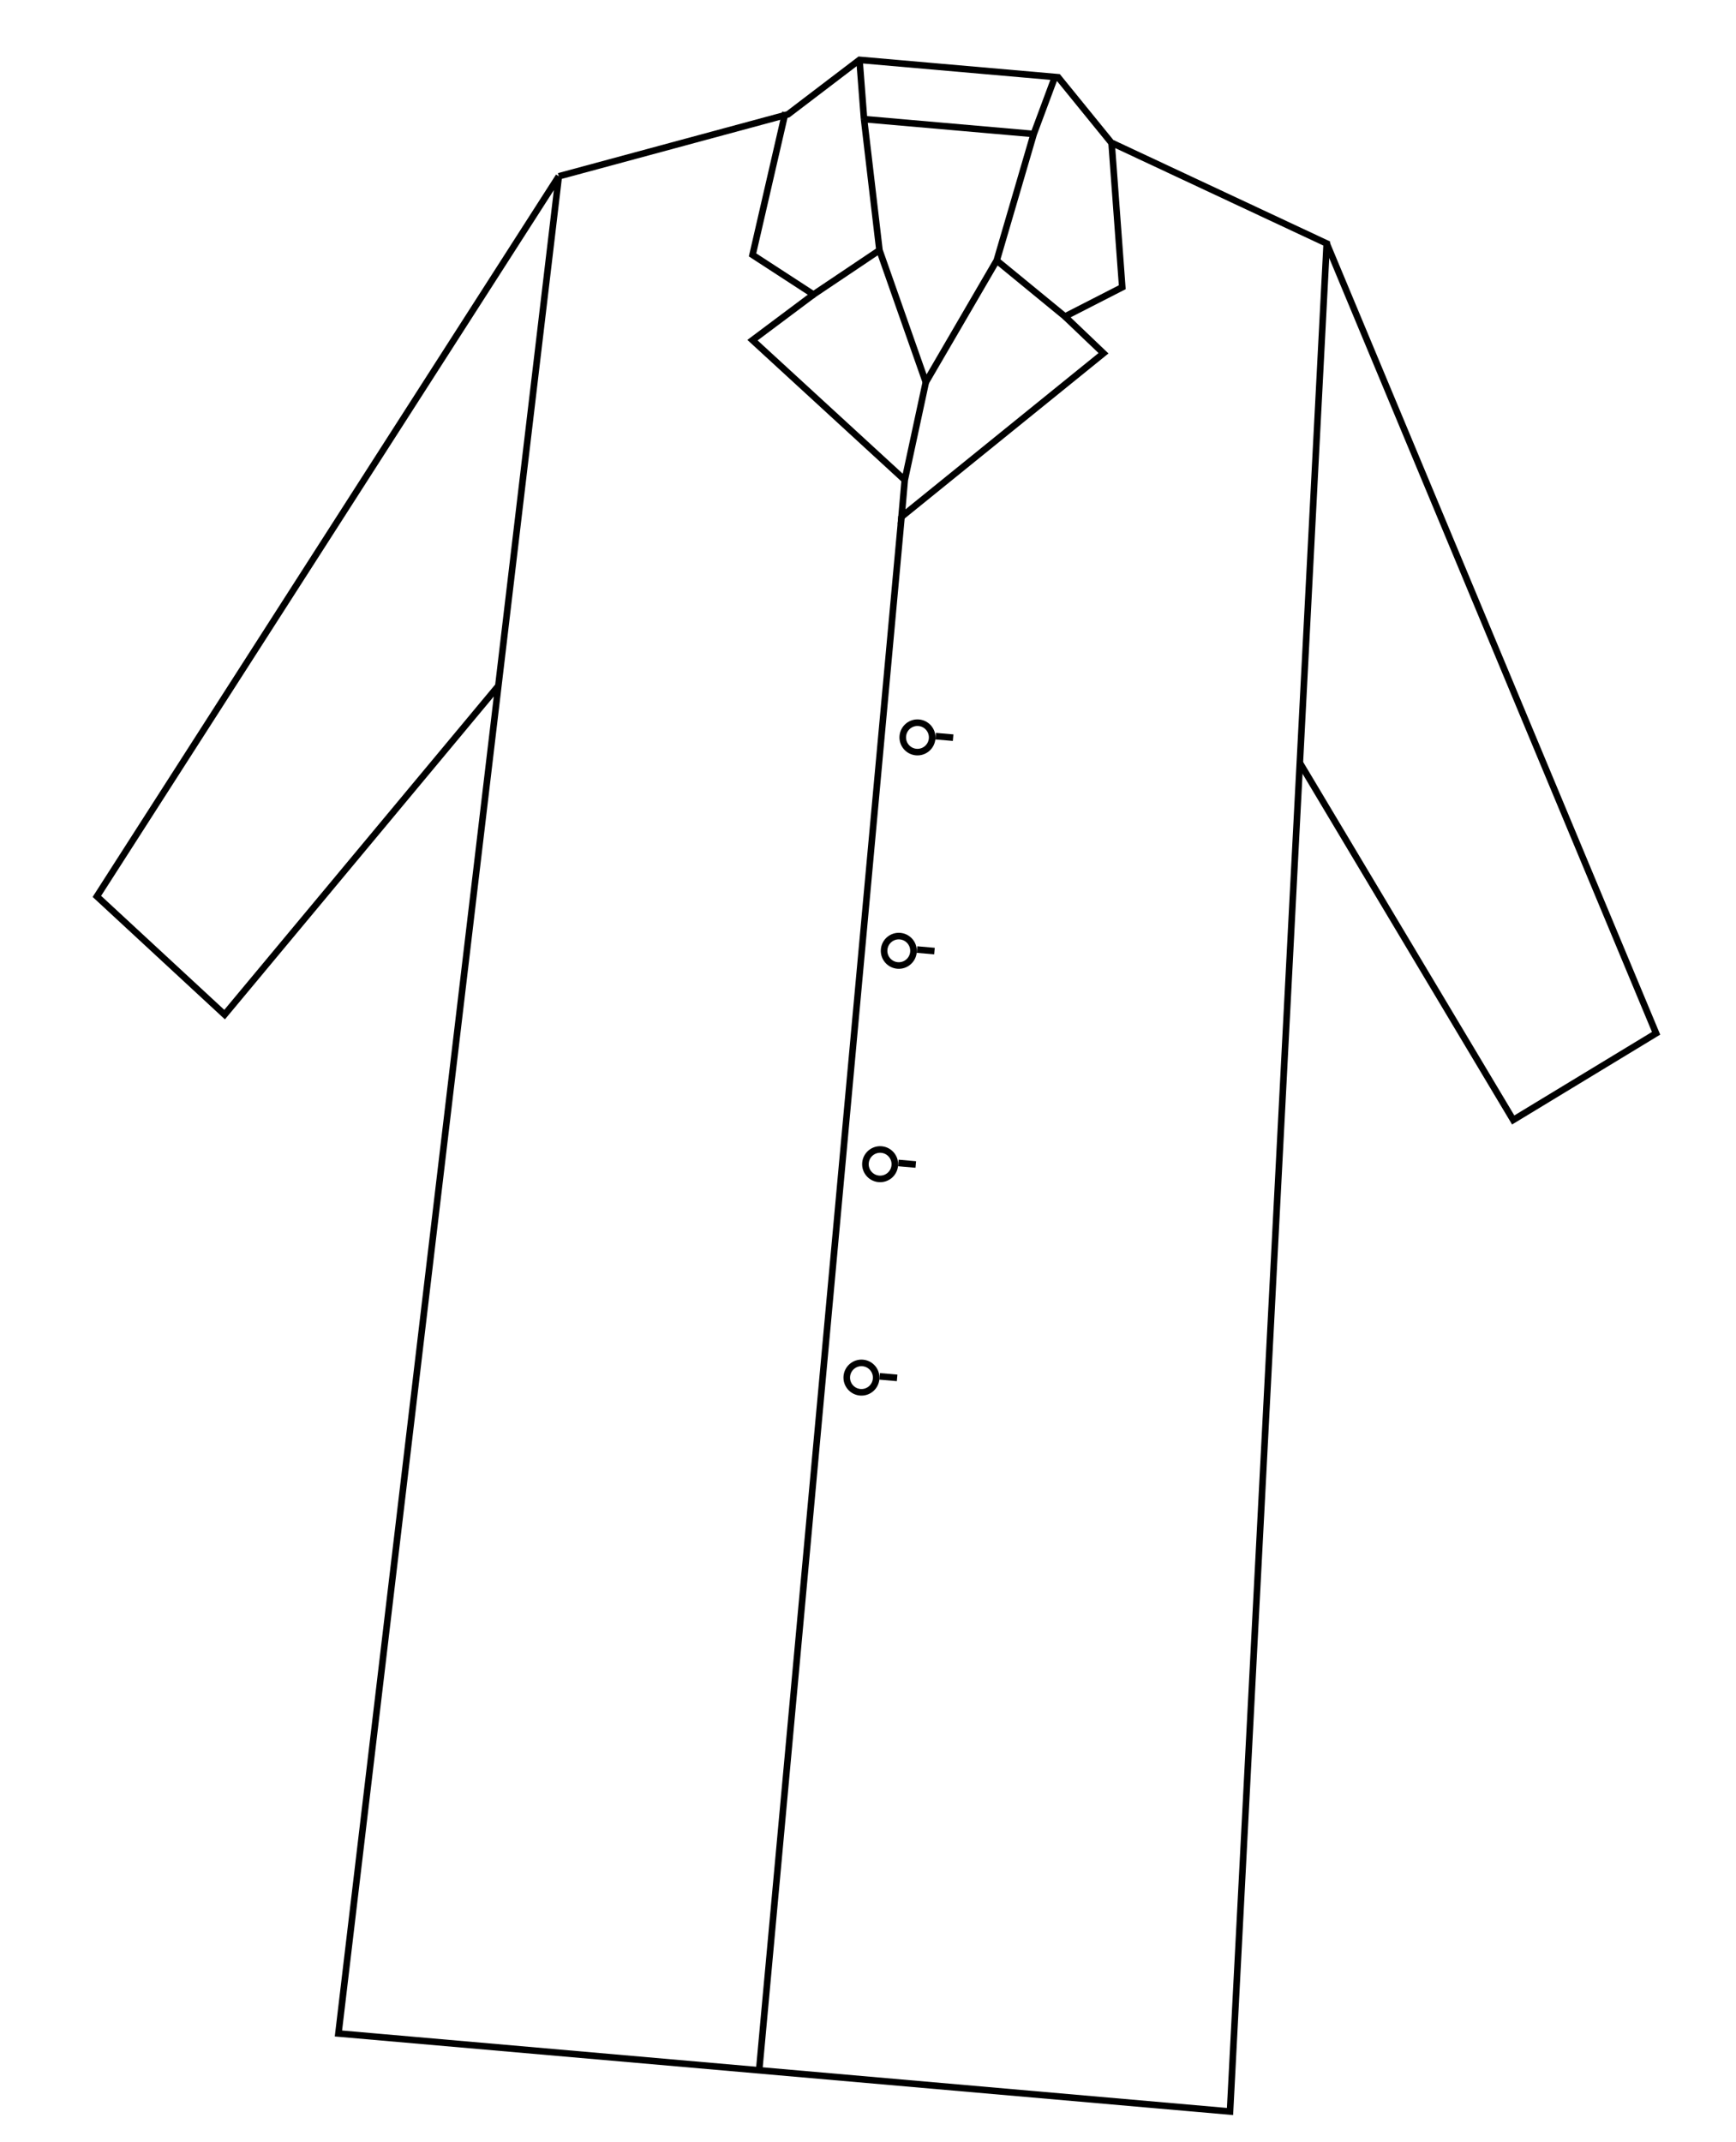<svg width="792" height="977" viewBox="0 0 792 977" fill="none" xmlns="http://www.w3.org/2000/svg">
<path d="M411.318 235.512L346.365 944.099" stroke="black" stroke-width="3"/>
<path d="M485.876 144.376L503.435 161.132L411.298 235.723L412.767 218.94M412.767 218.94L422.377 174.333M412.767 218.94L343.305 155.155L371.127 134.337" stroke="black" stroke-width="3"/>
<path d="M254.936 80.414L359.508 52.148L392.12 27.31L482.745 35.238L506.983 65.05L605.267 111.064L561.163 963.104L154.401 927.517L227.35 312.85M254.936 80.414L44.198 408.86L102.473 462.788L227.35 312.85M254.936 80.414L227.35 312.85" stroke="black" stroke-width="3"/>
<path d="M605.268 111.065L755.542 471.306L690.358 510.84L593.184 348.239" stroke="black" stroke-width="3"/>
<path d="M392.123 27.31L394.197 54.337M394.197 54.337L471.606 61.11M394.197 54.337L401.226 114.14M471.606 61.11L481.279 35.11M471.606 61.11L454.719 118.82M454.719 118.82L422.383 174.333L401.226 114.14M454.719 118.82L485.882 144.376L511.995 131.018L507.059 64.211M401.226 114.14L371.133 134.337L343.332 116.262L358.325 51.199" stroke="black" stroke-width="3"/>
<circle cx="418.567" cy="336.344" r="6.713" transform="rotate(5 418.567 336.344)" stroke="black" stroke-width="3"/>
<circle cx="410.05" cy="433.68" r="6.713" transform="rotate(5 410.05 433.68)" stroke="black" stroke-width="3"/>
<circle cx="401.534" cy="531.018" r="6.713" transform="rotate(5 401.534 531.018)" stroke="black" stroke-width="3"/>
<circle cx="393.018" cy="628.357" r="6.713" transform="rotate(5 393.018 628.357)" stroke="black" stroke-width="3"/>
<line x1="426.861" y1="335.775" x2="434.833" y2="336.472" stroke="black" stroke-width="3"/>
<line x1="418.346" y1="433.113" x2="426.317" y2="433.81" stroke="black" stroke-width="3"/>
<line x1="409.828" y1="530.449" x2="417.8" y2="531.147" stroke="black" stroke-width="3"/>
<line x1="401.312" y1="627.788" x2="409.284" y2="628.485" stroke="black" stroke-width="3"/>
</svg>
